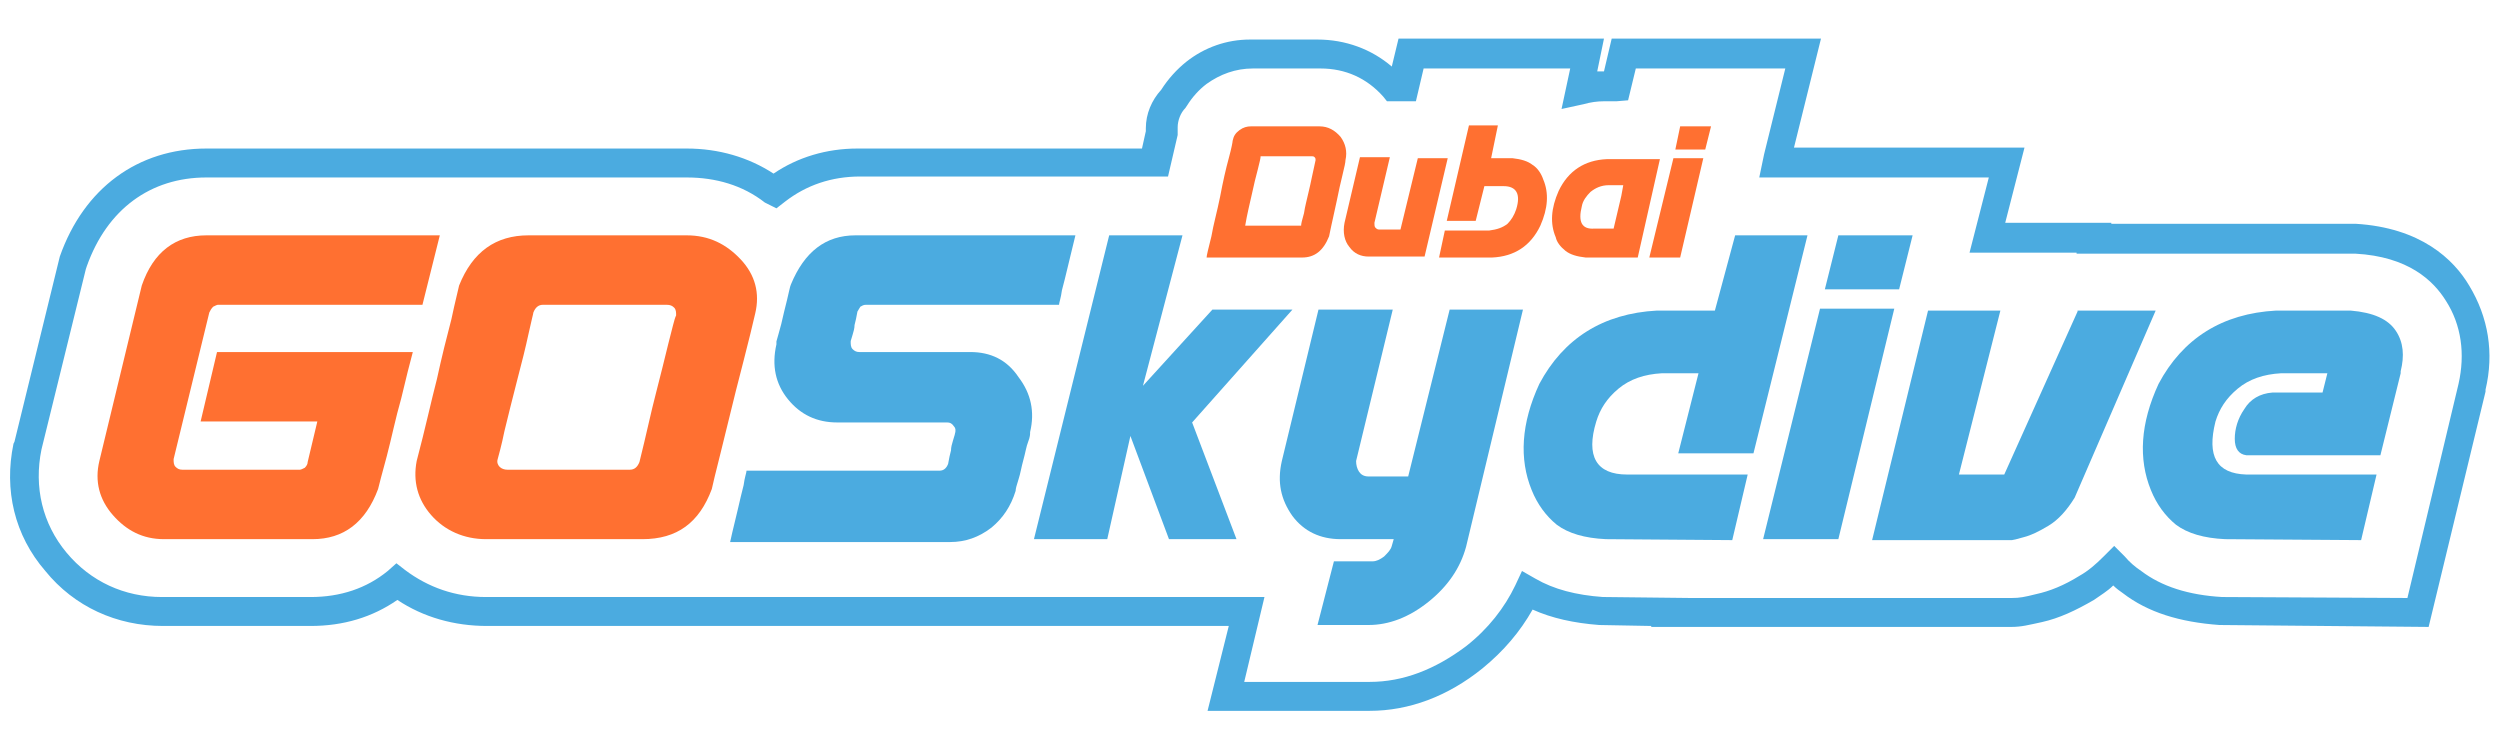 <?xml version="1.0" encoding="utf-8"?>
<!-- Generator: Adobe Illustrator 24.1.3, SVG Export Plug-In . SVG Version: 6.00 Build 0)  -->
<svg version="1.1" id="Layer_1" xmlns="http://www.w3.org/2000/svg" xmlns:xlink="http://www.w3.org/1999/xlink" x="0px" y="0px"
	 viewBox="0 0 259.2 77.8" style="enable-background:new 0 0 259.2 77.8;" xml:space="preserve">
<style type="text/css">
	.st0{display:none;}
	.st1{display:inline;opacity:0.4;}
	.st2{fill:#92F7FF;}
	.st3{display:inline;}
	.st4{fill:#4BABE0;}
	.st5{fill:#FF7031;}
</style>
<g id="BGD">
</g>
<g id="Hero">
</g>
<g id="Slogan">
</g>
<g id="Services">
</g>
<g id="Clients">
</g>
<g id="Proposal">
</g>
<g id="Diver_Shop">
</g>
<g id="Guides_1_" class="st0">
	<g id="Grid" class="st1">
		<rect x="745.1" y="-2047.6" class="st2" width="76" height="6963"/>
		<rect x="647.6" y="-2047.6" class="st2" width="76" height="6963"/>
		<rect x="842.5" y="-2047.6" class="st2" width="76" height="6963"/>
		<rect x="1134.9" y="-2047.6" class="st2" width="76" height="6963"/>
		<rect x="940" y="-2047.6" class="st2" width="76" height="6963"/>
		<rect x="1037.4" y="-2047.6" class="st2" width="76" height="6963"/>
		<rect x="1232.3" y="-2047.6" class="st2" width="76" height="6963"/>
		<rect x="1329.8" y="-2047.6" class="st2" width="76" height="6963"/>
		<rect x="1427.2" y="-2047.6" class="st2" width="76" height="6963"/>
		<rect x="1524.7" y="-2047.6" class="st2" width="76" height="6963"/>
		<rect x="1622.1" y="-2047.6" class="st2" width="76" height="6963"/>
		<rect x="1719.6" y="-2047.6" class="st2" width="76" height="6963"/>
	</g>
	<g id="Guides" class="st3">
	</g>
</g>
<g>
	<path class="st4" d="M142,73.7h-16.8l2.2-8.8H50.5c-3.4,0-6.6-0.9-9.3-2.7c-2.6,1.8-5.6,2.7-9,2.7H16.9c-4.8,0-9.2-2-12.2-5.7
		C1.5,55.5,0.4,50.8,1.4,46l0.1-0.2l4.7-19.2c2.5-7.1,8.1-11.2,15.2-11.2h49.8c3.3,0,6.4,0.9,9,2.6c2.5-1.7,5.5-2.6,8.7-2.6l29.5,0
		l0.4-1.8v-0.3c0-1.5,0.6-2.9,1.6-4c0.7-1.1,1.6-2.1,2.6-2.9c1.9-1.5,4.2-2.3,6.6-2.3h7c2.9,0,5.6,1,7.7,2.8l0.7-2.9h21.3l-0.7,3.4
		c0.1,0,0.2,0,0.3,0l0.4,0l0.8-3.4h21.7l-2.8,11.3h23.9l-2,7.8h11l0,0.1l16,0c0.2,0,0.3,0,0.5,0l0.2,0l8.3,0l0.3,0
		c6.8,0.4,10.2,3.7,11.8,6.4v0c2,3.3,2.6,7,1.7,10.8l0,0.2L251.8,65l-21.7-0.2c-4.1-0.3-7.4-1.3-10-3.3c-0.3-0.2-0.7-0.5-1-0.8
		c-0.6,0.6-1.3,1-2,1.5c-1.9,1.1-3.6,1.9-5.4,2.3c-1.4,0.3-2.1,0.5-3.2,0.5h-37.3l0-0.1l-5.4-0.1c-2.6-0.2-4.9-0.7-6.9-1.6
		c-1.3,2.3-3,4.3-5.2,6.1C150.1,72.2,146.1,73.7,142,73.7z M129,70.7h13c3.5,0,6.8-1.3,10-3.7c2.3-1.8,4-4,5.1-6.3l0.7-1.5l1.4,0.8
		c1.9,1.1,4.2,1.7,7,1.9l0.2,0l8.8,0.1l0,0h33.4c0.8,0,1.3-0.1,2.5-0.4c1.4-0.3,2.9-0.9,4.5-1.9c0.9-0.5,1.7-1.2,2.5-2l1.1-1.1
		l1.1,1.1c0.5,0.6,1.1,1.1,1.7,1.5c2.1,1.6,4.9,2.5,8.4,2.7l0.2,0l19,0.1l5.3-22.2c0.7-3.1,0.3-6.1-1.3-8.6l0,0
		c-1.3-2.1-3.9-4.6-9.4-4.9l-0.2,0l-8.3,0c-0.1,0-0.2,0-0.3,0l-0.4,0h-19.7l0-0.1h-11.1l2-7.8h-23.8l0.5-2.4l2.2-8.9h-15.5l-0.8,3.3
		l-1.2,0.1l-1.3,0c-0.7,0-1.4,0.1-2.1,0.3l-2.3,0.5l0.9-4.2h-15.2l-0.8,3.4h-3l-0.4-0.5c-1.7-1.9-3.9-2.9-6.5-2.9h-7
		c-1.8,0-3.4,0.6-4.8,1.6c-0.8,0.6-1.5,1.4-2,2.2l-0.2,0.3c-0.5,0.5-0.8,1.3-0.8,2l0,0.8l-1,4.3l-31.9,0c-3,0-5.6,0.9-7.8,2.6
		l-0.9,0.7L79.3,21c-2.3-1.8-5.1-2.6-8.1-2.6H21.4c-5.8,0-10.3,3.3-12.4,9.2l-0.1,0.3L4.3,46.6c-0.8,3.9,0.1,7.7,2.6,10.7
		c2.5,3,6,4.6,9.9,4.6h15.4c3.1,0,5.8-0.9,8-2.7l0.9-0.8l0.9,0.7c2.4,1.8,5.2,2.8,8.4,2.8h80.7L129,70.7z"/>
	<g>
		<path class="st5" d="M22.5,36.5l-1.7,7.2h12.1l-1,4.2c0,0.2-0.1,0.4-0.3,0.6c-0.2,0.1-0.4,0.2-0.5,0.2H18.9
			c-0.3,0-0.5-0.1-0.7-0.3c-0.2-0.2-0.2-0.5-0.2-0.8l3.7-15.2c0.1-0.2,0.2-0.4,0.4-0.6c0.2-0.1,0.4-0.2,0.5-0.2H36h7.8l1.8-7.2H21.4
			c-3.2,0-5.5,1.7-6.7,5.2l-4.4,18.2c-0.5,2.1,0,4,1.4,5.6c1.4,1.6,3.1,2.5,5.3,2.5h15.4c3.2,0,5.5-1.7,6.8-5.2
			c0.1-0.4,0.4-1.6,0.9-3.4c0.5-1.9,0.9-3.9,1.5-6c0.5-2.1,0.9-3.7,1.2-4.8h-6.7H22.5z"/>
		<path class="st5" d="M77.8,34.6l0.5-2.1c0.5-2.1,0-4-1.5-5.6c-1.5-1.6-3.3-2.5-5.6-2.5c-0.3,0-1.3,0-3,0c-1.7,0-3.5,0-5.5,0
			s-3.8,0-5.3,0s-2.3,0-2.5,0c0,0-0.1,0-0.1,0c-3.4,0-5.8,1.7-7.2,5.2c-0.1,0.5-0.4,1.6-0.8,3.5c-0.5,1.9-1,3.9-1.5,6.2
			c-0.6,2.3-1.2,5.1-2.1,8.5c-0.4,2.1,0.1,4,1.5,5.6c1.4,1.6,3.4,2.5,5.7,2.5c0.3,0,1.3,0,3,0s3.5,0,5.5,0c2,0,3.7,0,5.2,0
			c1.5,0,2.3,0,2.5,0c3.6,0,5.9-1.7,7.2-5.2c0.1-0.5,0.4-1.7,0.9-3.7c0.5-2,1-4.1,1.6-6.5C76.9,38.2,77.4,36.2,77.8,34.6z
			 M69.3,35.6c-0.4,1.6-0.8,3.3-1.3,5.2c-0.5,1.9-1,4.3-1.7,7.1c-0.2,0.5-0.5,0.8-1,0.8c-0.3,0-1.1,0-2.4,0c-1.3,0-2.7,0-4.3,0
			s-2.9,0-4.1,0c-1.2,0-1.8,0-1.9,0c-0.3,0-0.6-0.1-0.8-0.3c-0.2-0.2-0.3-0.5-0.2-0.8c0.1-0.4,0.4-1.4,0.7-2.9
			c0.4-1.6,0.8-3.3,1.3-5.2c0.5-1.9,0.9-3.5,1.2-4.9c0.3-1.4,0.5-2.1,0.5-2.2c0.2-0.5,0.5-0.8,1-0.8c0.3,0,1.1,0,2.4,0
			c1.3,0,2.7,0,4.3,0c1.6,0,2.9,0,4.1,0c1.2,0,1.8,0,1.9,0c0,0,0.1,0,0.1,0c0.4,0,0.6,0.1,0.8,0.3c0.2,0.2,0.2,0.5,0.2,0.8
			C69.9,33.1,69.7,34.1,69.3,35.6z"/>
		<path class="st4" d="M100.6,36.5c-0.3,0-1,0-2.2,0c-1.2,0-2.5,0-3.9,0c-1.4,0-2.6,0-3.7,0c-1,0-1.6,0-1.7,0
			c-0.3,0-0.5-0.1-0.7-0.3c-0.2-0.2-0.2-0.5-0.2-0.8c0-0.1,0.1-0.3,0.2-0.7c0.1-0.3,0.2-0.7,0.2-1c0.1-0.4,0.2-0.8,0.3-1.4
			c0.1-0.2,0.2-0.3,0.3-0.5c0.2-0.1,0.3-0.2,0.6-0.2c0.4,0,1.6,0,3.6,0c2,0,4.3,0,6.8,0c2.5,0,4.7,0,6.5,0c1.9,0,2.9,0,3.1,0
			c0-0.2,0.2-0.7,0.3-1.5c0.2-0.7,0.4-1.6,0.6-2.4c0.2-0.9,0.5-2,0.8-3.3c-0.4,0-1.8,0-4.1,0c-2.3,0-4.9,0-7.7,0c-2.8,0-5.3,0-7.4,0
			c-2.1,0-3.3,0-3.5,0c0,0-0.1,0-0.1,0c-3.1,0-5.3,1.7-6.7,5.1c-0.1,0.2-0.2,0.8-0.4,1.6c-0.2,0.8-0.4,1.6-0.6,2.5
			c-0.2,0.8-0.4,1.4-0.5,1.8l0,0.2c0,0,0,0.1,0,0.1c-0.5,2.2-0.1,4.1,1.2,5.7c1.3,1.6,3,2.4,5.1,2.4c0.2,0,1,0,2.1,0s2.5,0,3.9,0
			c1.4,0,2.7,0,3.7,0c1.1,0,1.6,0,1.7,0c0,0,0,0,0,0c0.3,0,0.5,0.1,0.7,0.4c0.2,0.2,0.2,0.5,0.1,0.8c0,0.1-0.1,0.3-0.2,0.7
			c-0.1,0.3-0.2,0.7-0.2,1c-0.1,0.4-0.2,0.8-0.3,1.4c-0.2,0.5-0.5,0.7-0.9,0.7c-0.4,0-1.6,0-3.6,0c-2,0-4.3,0-6.8,0s-4.7,0-6.5,0
			c-1.8,0-2.9,0-3.1,0c0,0.2-0.2,0.7-0.3,1.5c-0.2,0.8-0.4,1.6-0.6,2.5c-0.2,0.9-0.5,2-0.8,3.4c0.4,0,1.8,0,4.1,0c2.3,0,4.9,0,7.7,0
			c2.8,0,5.3,0,7.4,0c2.1,0,3.3,0,3.5,0c0,0,0.1,0,0.1,0c1.6,0,3-0.5,4.3-1.5c1.2-1,2-2.2,2.5-3.8c0-0.2,0.1-0.6,0.3-1.2
			c0.2-0.6,0.3-1.3,0.5-2c0.2-0.7,0.3-1.4,0.5-1.9s0.2-0.8,0.2-0.9c0,0,0-0.1,0-0.1c0.5-2.1,0.1-4-1.2-5.7
			C104.4,37.3,102.7,36.5,100.6,36.5z"/>
		<polygon class="st4" points="134,32.1 125.7,32.1 118.5,40 122.6,24.4 115,24.4 107.2,55.9 114.8,55.9 117.2,45.2 121.2,55.9 
			128.2,55.9 123.6,43.8 		"/>
		<path class="st4" d="M150.3,32.1L150.3,32.1L150.3,32.1l-4.3,17.3h-4.1c-0.5,0-0.8-0.2-1-0.5c-0.2-0.3-0.3-0.7-0.3-1.1l3.8-15.7
			h-7.7l-3.8,15.7c-0.5,2.2-0.1,4,1.1,5.7c1.2,1.6,2.9,2.4,5,2.4h5.5l-0.2,0.7c-0.1,0.4-0.4,0.7-0.8,1.1c-0.4,0.3-0.8,0.5-1.2,0.5
			h-4l-1.7,6.6h5.3c2.1,0,4.2-0.8,6.2-2.4c2-1.6,3.3-3.5,3.9-5.7l5.9-24.6H150.3z"/>
		<path class="st4" d="M181.8,47l5.6-22.6h-7.5l-2.1,7.8h-6c-5.6,0.3-9.7,2.9-12.2,7.6c-1.9,4.1-2.1,7.8-0.8,11
			c0.6,1.5,1.5,2.7,2.6,3.6c1.2,0.9,2.9,1.4,5.1,1.5l13.1,0.1l1.6-6.8h-8.9h-3.6c-3.2,0-4.3-1.9-3.2-5.5c0.4-1.3,1.1-2.4,2.3-3.4
			c1.2-1,2.7-1.5,4.5-1.6h0h3.8h0l-2.1,8.3H181.8z"/>
		<polygon class="st4" points="188.7,32 182.8,55.9 190.6,55.9 196.4,32 		"/>
		<polygon class="st4" points="198.3,24.4 190.6,24.4 189.2,30 196.9,30 		"/>
		<path class="st4" d="M215.4,32.3l-7.6,16.9h-4.7l4.3-17h-7.5l-5.8,23.8h14.5c0.1,0,0.5-0.1,1.2-0.3c0.8-0.2,1.6-0.6,2.6-1.2
			c1-0.6,1.9-1.6,2.7-2.9l8.4-19.4H215.4z"/>
		<path class="st4" d="M248.4,34.3c-0.8-1.2-2.3-1.9-4.7-2.1h-7.7c-5.6,0.3-9.7,2.9-12.2,7.6c-1.9,4.1-2.1,7.8-0.8,11
			c0.6,1.5,1.5,2.7,2.6,3.6c1.2,0.9,2.9,1.4,5.1,1.5l14.1,0.1l1.6-6.8h-9.9h-3.6c-3.1-0.1-4.1-1.9-3.2-5.5c0.4-1.3,1.1-2.4,2.3-3.4
			c1.2-1,2.7-1.5,4.5-1.6h0h4.7h0.1l-0.5,2h-2.5h-2.7c-1.3,0.1-2.3,0.7-2.9,1.7c-0.7,1-1,2.1-1,3.1c0,1,0.4,1.6,1.2,1.7h13.9
			l2.1-8.5l0-0.2C249.3,36.9,249.2,35.5,248.4,34.3z"/>
		<path class="st5" d="M129.8,26.7c1.2,0,2.4,0,3.4,0s1.6,0,1.8,0c1.3,0,2.2-0.7,2.8-2.2c0.3-1.5,0.6-2.7,0.8-3.7s0.4-1.9,0.6-2.7
			c0.2-0.8,0.3-1.3,0.3-1.5c0.2-0.9,0-1.7-0.5-2.4c-0.6-0.7-1.3-1.1-2.2-1.1h0h0c-0.1,0-0.4,0-1.1,0s-1.4,0-2.3,0s-1.7,0-2.4,0
			c-0.7,0-1.2,0-1.3,0c-0.4,0-0.8,0.1-1.2,0.4c-0.4,0.3-0.6,0.6-0.7,1.1c0,0,0,0,0,0c0,0.1-0.1,0.7-0.4,1.8s-0.6,2.4-0.9,4
			c-0.3,1.5-0.7,2.9-0.9,4.1c-0.3,1.2-0.5,2-0.5,2.2c0.1,0,0.6,0,1.5,0C127.5,26.7,128.6,26.7,129.8,26.7z M129.8,20.1
			c0.2-0.9,0.4-1.8,0.6-2.5c0.2-0.8,0.3-1.2,0.3-1.4c0,0,0.3,0,0.8,0c0.5,0,1,0,1.7,0c0.7,0,1.2,0,1.8,0c0.5,0,0.9,0,1,0
			c0.1,0,0.2,0,0.3,0.1c0.1,0.1,0.1,0.2,0.1,0.3c-0.3,1.3-0.5,2.4-0.7,3.2c-0.2,0.9-0.4,1.6-0.5,2.3c-0.2,0.7-0.3,1.1-0.3,1.3
			c-0.1,0-0.3,0-0.9,0c-0.5,0-1.1,0-1.9,0c-0.7,0-1.4,0-1.9,0c-0.6,0-1,0-1.1,0C129.3,22.2,129.6,21,129.8,20.1z"/>
		<path class="st5" d="M139.9,25.6c0.5,0.7,1.2,1,2,1h3l0,0h2.8l2.4-10.2H147l-1.8,7.4h-2.2c-0.2,0-0.3-0.1-0.4-0.2
			c-0.1-0.1-0.1-0.3-0.1-0.5l1.6-6.8H141l-1.6,6.8C139.2,24.1,139.4,25,139.9,25.6z"/>
		<path class="st5" d="M153,22.9l0.9-3.6h0.5h1.5c1.3,0,1.8,0.8,1.3,2.4c-0.2,0.6-0.5,1.1-0.9,1.5c-0.5,0.4-1.1,0.6-1.9,0.7h0h-1.5
			h-3.1l-0.6,2.8h5.5c2.3-0.1,4-1.2,5-3.3c0.8-1.8,0.9-3.4,0.3-4.8c-0.2-0.6-0.6-1.2-1.1-1.5c-0.5-0.4-1.2-0.6-2.1-0.7l-2.2,0
			l0.7-3.4h-3l-2.3,9.9H153z"/>
		<path class="st5" d="M162.3,26c0.5,0.4,1.2,0.6,2.1,0.7l5.4,0l2.3-10.2h-5.5c-2.3,0.1-4,1.2-5,3.3c-0.8,1.8-0.9,3.4-0.3,4.8
			C161.4,25.1,161.8,25.6,162.3,26z M164,21.4c0.1-0.6,0.5-1.1,0.9-1.5c0.5-0.4,1.1-0.7,1.9-0.7h1.5l-0.2,1.1h0l-0.8,3.4h-2
			C164,23.8,163.6,23,164,21.4z"/>
		<polygon class="st5" points="177.4,13.1 174.2,13.1 173.7,15.5 176.8,15.5 		"/>
		<polygon class="st5" points="174.2,26.7 176.6,16.4 173.5,16.4 171,26.7 		"/>
	</g>
</g>
</svg>
